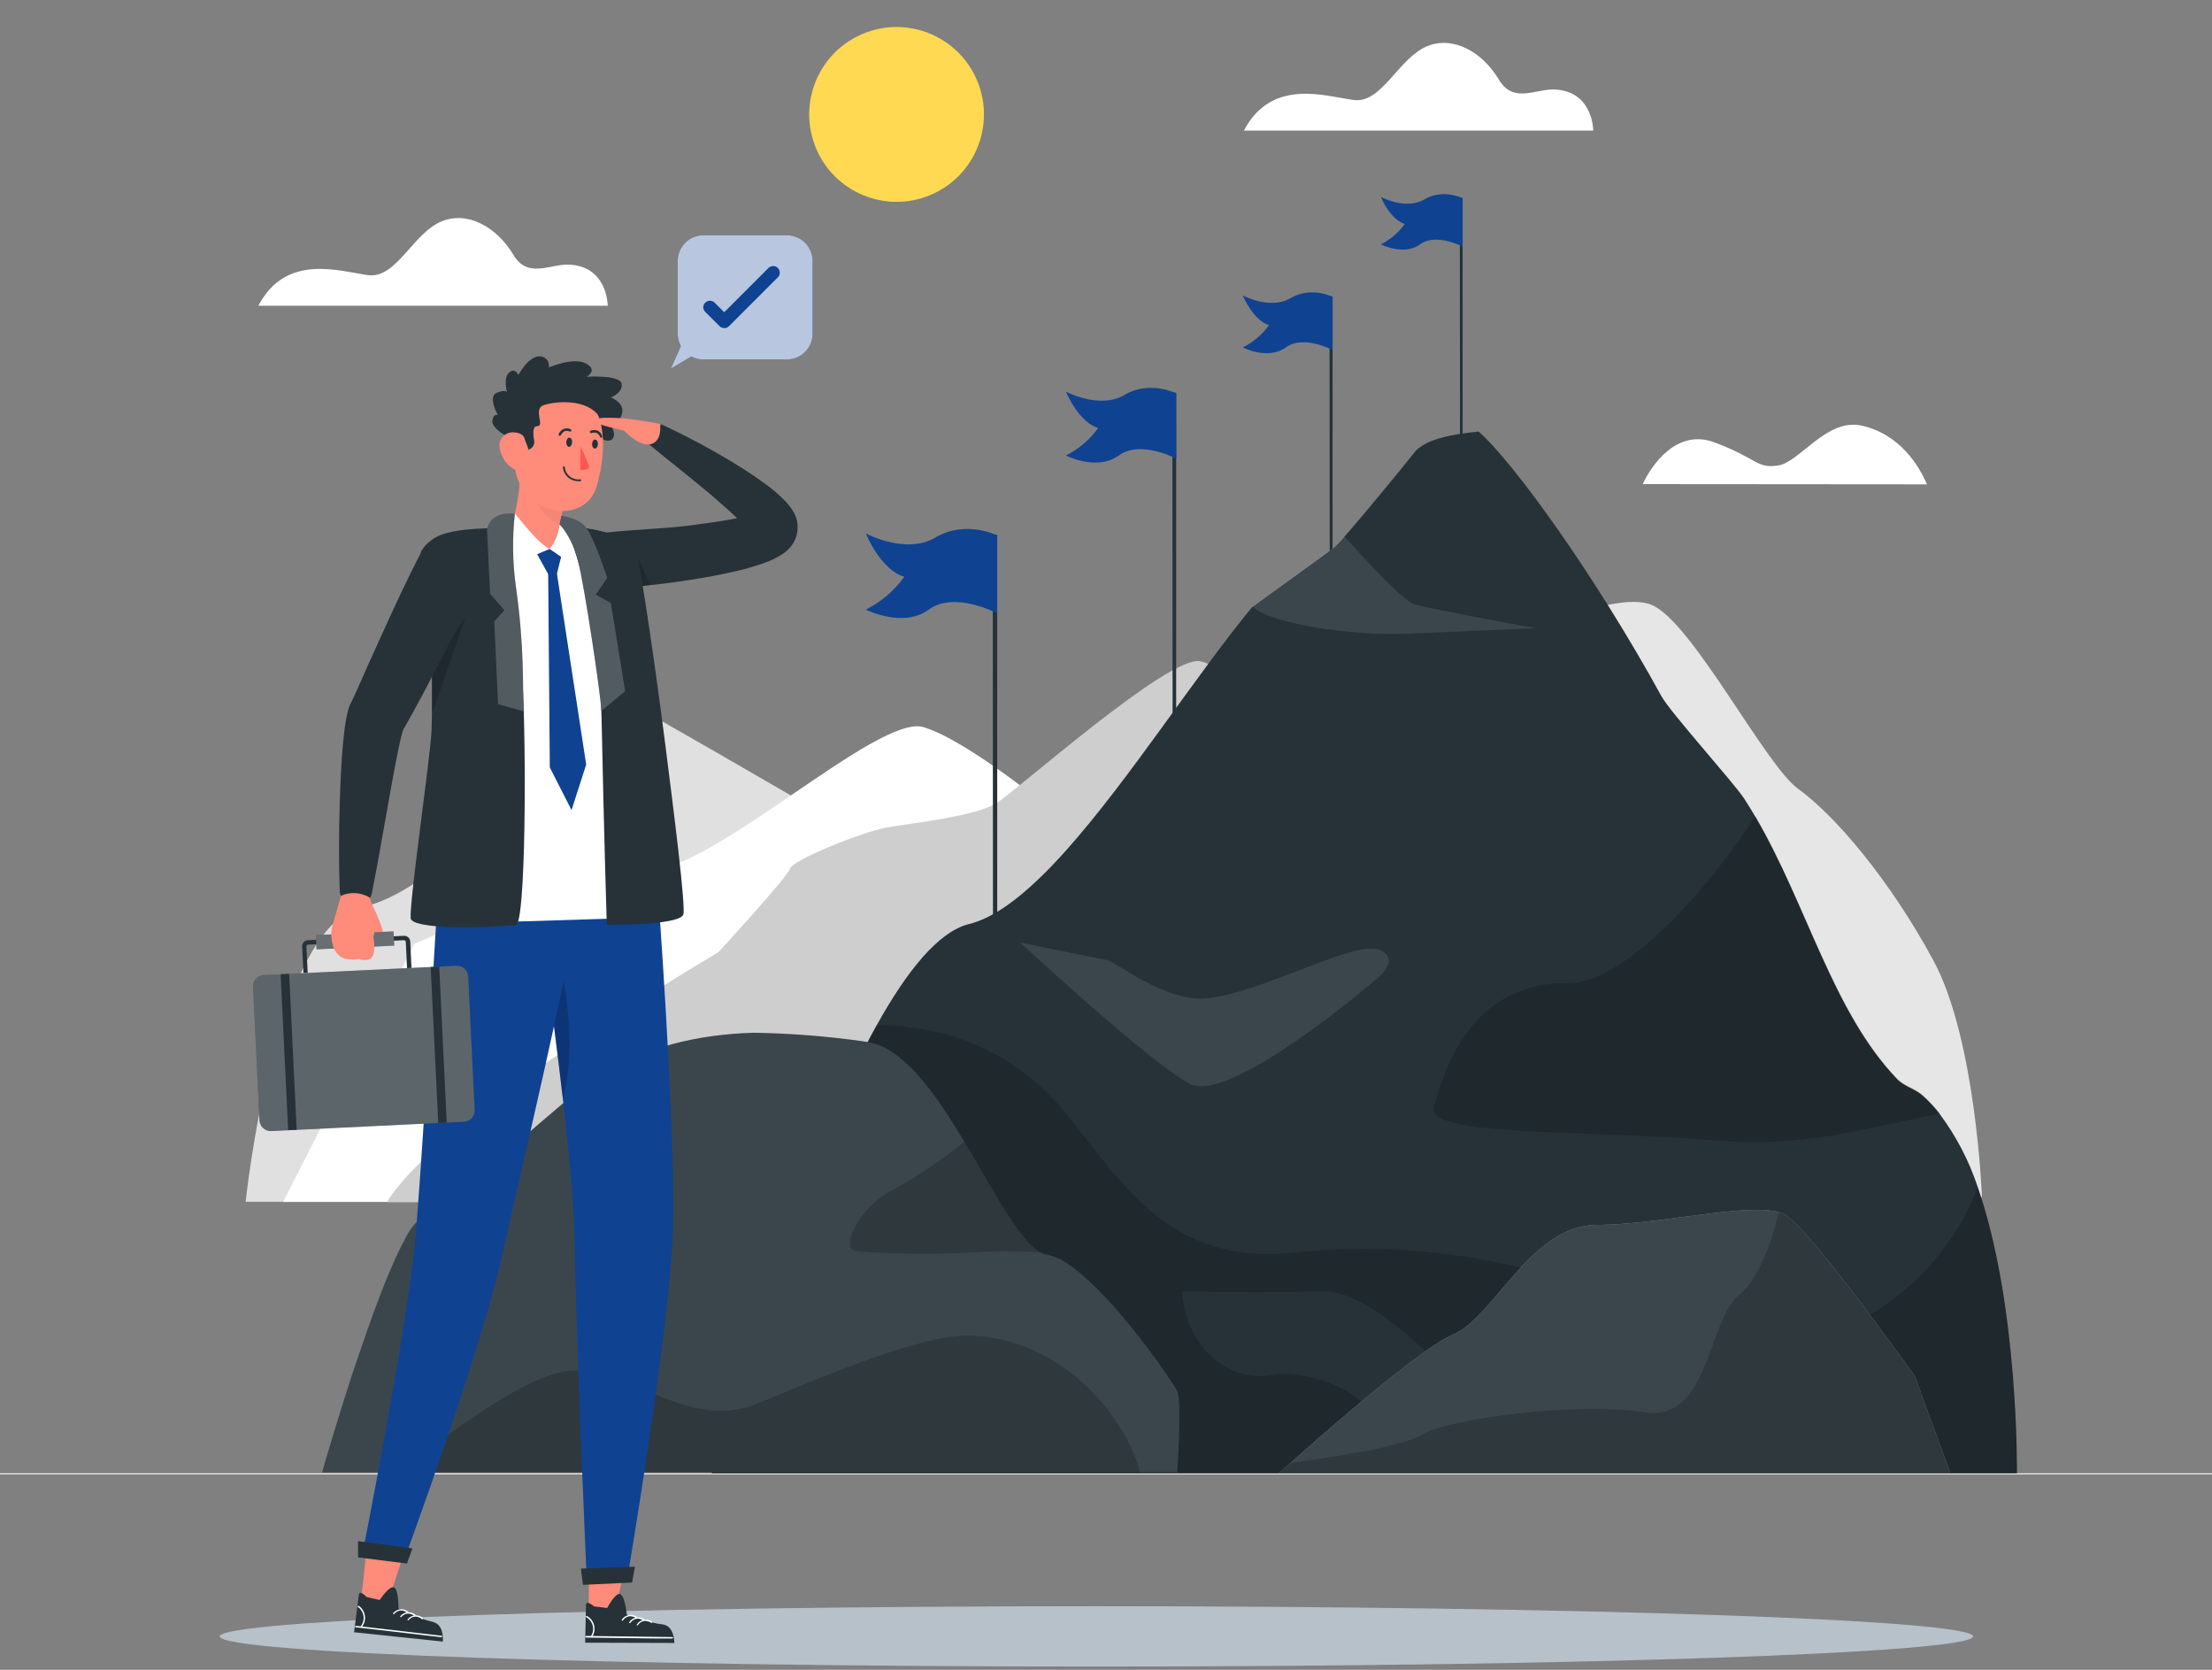 <svg  viewBox="0 0 636 480" fill="none" xmlns="http://www.w3.org/2000/svg">
<rect x="0" y="0" width="636" height="480" fill="#808080" stroke="none"/>
<path d="M429.516 186.234C429.516 186.234 463.326 168.998 474.927 173.895C486.527 178.793 507.528 219.916 516.966 226.722C527.88 234.608 543.538 253.243 555.864 276.024C568.19 298.806 569.856 344.153 569.856 344.153H485.484L429.516 186.234Z" fill="#E6E6E6"/>
<path d="M247.061 240.077C247.061 240.077 207.73 217.181 190.787 207.578C173.844 197.974 130.138 255.71 104.508 260.582C78.877 265.454 70.634 345.463 70.634 345.463H230.906L247.061 240.077Z" fill="#E0E0E0"/>
<path d="M303.372 233.717C303.372 233.717 278.568 212.946 265.517 209.015C252.467 205.085 204.792 250.622 185.712 250.432C166.632 250.241 119.135 271.318 119.135 271.318L81.408 345.514H247.836L303.372 233.717Z" fill="white"/>
<path d="M636 423.513H0V423.831H636V423.513Z" fill="#F0F0F0"/>
<path d="M554.045 139.221C551.908 134.234 546.515 124.911 535.372 122.367C525.196 120.039 517.475 132.924 511.204 133.815C504.933 134.705 505.582 131.919 492.938 127.162C482.126 123.104 474.876 133.662 472.306 139.157L554.045 139.221Z" fill="white"/>
<path d="M174.735 87.883C174.735 87.883 174.735 76.537 163.592 76.066C158.262 75.837 151.75 80.2 147.641 73.293C142.871 65.292 134.514 60.573 126.997 63.613C118.69 67.035 113.984 80.149 105.869 79.093C97.753 78.037 82.286 72.619 74.285 87.883H174.735Z" fill="white"/>
<path d="M458.098 37.537C458.098 37.537 458.098 26.191 446.955 25.72C441.626 25.491 435.113 29.854 431.004 22.947C426.234 14.934 417.877 10.227 410.36 13.267C402.054 16.689 397.347 29.803 389.232 28.747C381.117 27.692 365.649 22.273 357.648 37.537H458.098Z" fill="white"/>
<path d="M267.518 56.053C280.309 50.678 286.322 35.952 280.947 23.161C275.573 10.37 260.847 4.357 248.056 9.731C235.264 15.105 229.252 29.832 234.626 42.623C240 55.414 254.726 61.427 267.518 56.053Z" fill="#FFD952"/>
<path d="M378.891 217.538C378.891 217.538 354.137 191.576 344.966 190.062C335.795 188.549 292.585 227.078 286.454 230.894C280.323 234.71 261.905 236.618 254.871 237.89C247.836 239.162 227.802 247.277 227.166 249.656C226.53 252.034 206.522 273.747 206.522 273.747C206.522 273.747 126.004 320.964 111.262 345.564H419.76L378.891 217.538Z" fill="#CECECE"/>
<path d="M567.312 470.399C567.312 475.181 454.46 479.061 315.24 479.061C176.019 479.061 63.18 475.181 63.18 470.399C63.18 465.616 176.032 461.724 315.24 461.724C454.447 461.724 567.312 465.603 567.312 470.399Z" fill="#B7C1C9"/>
<path d="M383.152 166.263V85.199L382.261 85.174L382.325 166.238L383.152 166.263Z" fill="#263238"/>
<path d="M383.152 85.326C383.152 85.326 376.97 82.197 371.081 85.695C365.191 89.193 357.33 84.919 357.33 84.919C358.755 88.353 361.693 92.551 364.886 93.429C362.936 96.167 360.341 98.382 357.33 99.878C357.33 99.878 364.593 103.617 369.707 99.878C374.82 96.138 383.152 100.628 383.152 100.628V85.326Z" fill="#104292"/>
<path d="M338.174 212.424V112.903L337.08 112.878L337.156 212.386L338.174 212.424Z" fill="#263238"/>
<path d="M338.174 113.056C338.174 113.056 330.542 109.24 323.355 113.514C316.168 117.788 306.476 112.56 306.476 112.56C308.231 116.77 311.831 121.947 315.761 123.015C313.355 126.371 310.168 129.091 306.476 130.94C306.476 130.94 315.38 135.519 321.663 130.94C327.947 126.361 338.199 131.843 338.199 131.843L338.174 113.056Z" fill="#104292"/>
<path d="M286.722 272.361V153.747L285.424 153.709L285.513 272.323L286.722 272.361Z" fill="#263238"/>
<path d="M286.722 153.925C286.722 153.925 277.678 149.359 269.053 154.472C260.429 159.585 248.943 153.327 248.943 153.327C251.029 158.352 255.303 164.521 260.01 165.793C257.148 169.796 253.348 173.037 248.943 175.231C248.943 175.231 259.577 180.688 267.044 175.231C274.51 169.774 286.722 176.325 286.722 176.325V153.925Z" fill="#104292"/>
<path d="M420.536 130.66V56.871L419.722 56.846L419.786 130.635L420.536 130.66Z" fill="#263238"/>
<path d="M420.536 56.986C420.536 56.986 414.901 54.137 409.546 57.317C404.191 60.497 397.029 56.604 397.029 56.604C398.301 59.733 400.998 63.575 403.911 64.364C402.132 66.855 399.769 68.873 397.029 70.24C397.029 70.24 403.644 73.636 408.299 70.24C412.955 66.844 420.536 70.914 420.536 70.914V56.986Z" fill="#104292"/>
<path d="M579.905 423.513H204.665C204.665 423.513 204.97 422.33 205.403 420.778C205.479 420.511 205.555 420.231 205.632 419.926C205.708 419.62 205.759 419.48 205.81 419.264C205.86 419.048 206.039 418.412 206.178 417.992C206.182 417.967 206.182 417.941 206.178 417.916C206.967 415.028 208.061 411.187 209.422 406.544C209.587 405.972 209.766 405.387 209.944 404.789C210.122 404.191 210.312 403.517 210.478 402.919C210.885 401.647 211.305 400.197 211.75 398.734C212.042 397.856 212.31 396.928 212.589 395.987C212.869 395.045 213.251 393.85 213.594 392.743C213.823 392.018 214.039 391.255 214.268 390.53C214.497 389.805 214.663 389.258 214.841 388.647C215.172 387.642 215.49 386.625 215.82 385.556C216.024 384.92 216.24 384.284 216.444 383.61C216.647 382.936 216.94 382.033 217.207 381.206C218.479 377.288 219.751 373.192 221.201 369.02C221.242 368.926 221.276 368.828 221.303 368.728C221.862 367.112 222.409 365.459 222.982 363.805C223.006 363.714 223.035 363.625 223.071 363.538L224.203 360.256C224.622 359.086 225.017 357.916 225.475 356.72C225.933 355.524 226.238 354.583 226.632 353.515L228.057 349.533C228.854 347.371 229.66 345.2 230.474 343.021L232.852 336.839L233.908 334.167C234.964 331.509 236.032 328.838 237.126 326.205C237.495 325.34 237.851 324.462 238.22 323.661C239.683 320.175 241.184 316.754 242.698 313.485C243.766 311.127 244.847 308.825 245.941 306.578C247.938 302.444 249.973 298.488 252.034 294.786C260.722 279.115 269.842 267.794 278.593 265.632C285.068 264.042 292.038 259.081 299.238 252.085C301.693 249.719 304.173 247.099 306.666 244.288C324.729 224.05 343.758 194.235 360.001 174.531L383.165 157.766C384.375 156.726 385.486 155.577 386.484 154.332C392.221 147.858 403.466 134.12 407.116 129.515C410.36 126.272 417.152 124.86 425.128 124.058C435.304 132.962 458.899 165.856 477.712 200.15C480.256 204.767 498.535 225.043 501.448 229.507C502.58 231.237 503.661 233.005 504.717 234.799C519.498 260.061 526.99 290.97 545.421 310.165C547.532 312.378 550.509 312.925 552.786 314.935C554.608 316.551 556.269 318.34 557.747 320.277C562.44 326.581 566.098 333.593 568.584 341.049C580.503 375.177 579.905 423.513 579.905 423.513Z" fill="#263238"/>
<path opacity="0.1" d="M293.349 270.962C293.349 270.962 330.72 305.662 342.168 311.589C353.616 317.517 394.536 282.448 394.536 282.448C394.536 282.448 403.682 276.024 396.66 273.061C389.639 270.097 364.021 284.877 347.447 286.951C335.604 288.439 320.938 276.52 318.394 276.024C315.85 275.528 293.349 270.962 293.349 270.962Z" fill="white"/>
<path opacity="0.1" d="M441.575 180.586L404.687 182.151C389.423 182.812 365.904 179.607 360.014 174.341L383.177 157.576C384.387 156.536 385.499 155.386 386.497 154.141C392.654 161.01 403.466 172.712 406.595 173.666C411.047 175.027 441.575 180.586 441.575 180.586Z" fill="white"/>
<path opacity="0.2" d="M557.772 320.086C538.018 323.902 518.811 329.932 495.062 327.947C455.287 324.615 409.711 326.879 412.281 318.153C414.85 309.427 421.91 282.308 450.784 282.601C467.142 282.753 491.056 255.761 504.73 234.608C519.51 259.87 527.002 290.78 545.434 309.974C547.545 312.187 550.522 312.734 552.798 314.744C554.625 316.36 556.291 318.149 557.772 320.086V320.086Z" fill="black"/>
<path opacity="0.2" d="M579.905 423.513H204.665L205.403 420.752C205.492 420.485 205.555 420.205 205.632 419.913C205.704 419.696 205.764 419.475 205.81 419.251C205.937 418.832 206.051 418.399 206.178 417.979C206.183 417.958 206.183 417.937 206.178 417.916C206.98 415.041 208.086 411.174 209.422 406.557C209.6 405.972 209.766 405.387 209.944 404.776C210.122 404.166 210.312 403.504 210.491 402.919C210.898 401.647 211.305 400.184 211.763 398.747C212.055 397.844 212.322 396.941 212.602 395.987C212.882 395.033 213.264 393.85 213.607 392.743C213.836 392.005 214.052 391.267 214.281 390.53C214.51 389.792 214.675 389.258 214.866 388.647C215.184 387.642 215.515 386.625 215.833 385.556C216.036 384.907 216.253 384.284 216.456 383.623C216.66 382.961 216.952 382.02 217.232 381.219C218.504 377.301 219.776 373.218 221.214 369.02C221.255 368.925 221.289 368.828 221.315 368.728L222.994 363.805C223.015 363.711 223.049 363.621 223.096 363.538C223.452 362.457 223.834 361.363 224.215 360.269L225.487 356.72C225.852 355.66 226.234 354.591 226.632 353.514L228.057 349.533C228.854 347.371 229.664 345.2 230.486 343.02C231.262 340.96 232.064 338.887 232.865 336.839C233.208 335.935 233.565 335.045 233.908 334.167C234.968 331.496 236.041 328.842 237.126 326.205C237.495 325.34 237.864 324.462 238.22 323.597C239.683 320.125 241.184 316.703 242.698 313.421C243.766 311.064 244.847 308.761 245.941 306.514C247.938 302.38 249.986 298.437 252.034 294.723C265.555 294.723 283.58 298.081 299.378 312.531C317.847 329.41 329.499 364.543 371.882 360.116C414.265 355.69 448.418 365.064 492.951 382.669C527.295 396.228 560.367 365.649 568.546 341.151C580.515 375.189 579.905 423.513 579.905 423.513Z" fill="black"/>
<path d="M310.024 395.058C310.024 395.058 331.369 371.094 334.917 371.094C338.466 371.094 365.929 371.92 378.852 371.094C391.776 370.267 405.971 385.086 417.343 395.058C428.715 405.031 459.319 414.138 459.319 414.138L464.28 423.246H310.024V395.058Z" fill="#263238"/>
<path opacity="0.2" d="M464.28 423.246H310.037V395.058C310.037 395.058 331.369 371.094 334.918 371.094C335.655 371.094 337.462 371.094 339.84 371.17C340.693 386.523 352.942 397.996 366.349 395.16L366.667 395.096C371.92 393.99 389.766 397.17 395.452 407.918C401.138 418.666 428.282 417.471 428.282 417.471C428.282 417.471 453.086 418.743 463.542 421.923L464.28 423.246Z" fill="black"/>
<path d="M338.466 423.246H92.602C92.602 423.246 92.97 421.974 93.657 419.633C93.81 419.124 93.963 418.577 94.141 417.967C94.853 415.575 95.782 412.472 96.876 408.923C97.427 407.142 98.012 405.26 98.631 403.275C98.949 402.296 99.28 401.278 99.598 400.248L101.111 395.541L101.645 393.951C104.189 386.421 106.899 378.446 109.646 371.399C110.422 369.376 111.224 367.418 112.012 365.573C112.597 364.187 113.183 362.864 113.742 361.617C114.302 360.371 114.9 359.188 115.447 358.068C115.816 357.343 116.184 356.656 116.541 355.995C117.623 353.737 119.15 351.721 121.031 350.067C141.828 336.075 158.58 318.725 170.524 310.496C184.656 300.752 201.218 297.318 216.736 296.872C227.211 297.042 237.665 297.858 248.04 299.315L250.05 299.645C250.583 299.747 251.109 299.878 251.627 300.04C252.668 300.36 253.674 300.786 254.629 301.312C254.921 301.477 255.239 301.63 255.532 301.808C257.117 302.767 258.608 303.875 259.984 305.115C260.798 305.865 261.638 306.654 262.528 307.494C262.556 307.548 262.595 307.595 262.643 307.634C263.228 308.244 263.8 308.906 264.36 309.529C266.759 312.3 268.977 315.223 271 318.28C272.081 319.87 273.124 321.511 274.18 323.165C274.676 323.941 275.134 324.717 275.63 325.492L277.283 328.24C277.817 329.13 278.339 329.995 278.848 330.873C279.128 331.331 279.395 331.814 279.687 332.285C280.959 334.447 282.197 336.567 283.402 338.645C283.449 338.76 283.514 338.867 283.592 338.963C283.999 339.713 284.432 340.438 284.864 341.163L285.093 341.545C285.844 342.817 286.582 344.089 287.319 345.285C287.815 346.099 288.273 346.875 288.769 347.625C289.952 349.508 291.135 351.289 292.267 352.879C292.713 353.489 293.158 354.151 293.616 354.672C293.658 354.746 293.709 354.814 293.768 354.876C294.137 355.384 294.532 355.83 294.913 356.288L295.04 356.427C295.407 356.872 295.798 357.297 296.211 357.699C296.422 357.925 296.648 358.137 296.885 358.335C297.442 358.842 298.037 359.306 298.666 359.722C298.849 359.855 299.045 359.97 299.251 360.065C299.467 360.18 299.683 360.269 299.899 360.358C300.051 360.426 300.209 360.482 300.37 360.523C300.593 360.612 300.83 360.663 301.07 360.676C303.42 361.19 305.629 362.21 307.544 363.665L308.981 364.708C309.465 365.064 309.935 365.459 310.444 365.866C310.953 366.273 311.411 366.705 311.907 367.138C312.403 367.57 312.925 368.028 313.408 368.499C314.171 369.211 314.934 369.962 315.672 370.712C315.927 370.954 316.181 371.208 316.435 371.488C317.707 372.76 318.979 374.146 320.251 375.533C320.506 375.825 320.76 376.093 320.989 376.398C329.893 386.574 337.741 398.187 338.543 400.044C339.891 403.326 338.466 423.246 338.466 423.246Z" fill="#263238"/>
<path opacity="0.1" d="M338.466 423.246H92.602C92.602 423.246 92.97 421.974 93.657 419.633C93.81 419.124 93.963 418.577 94.141 417.967C94.853 415.575 95.782 412.472 96.876 408.923C97.427 407.142 98.012 405.26 98.631 403.275C98.949 402.296 99.28 401.278 99.598 400.248L101.111 395.541L101.645 393.951C104.189 386.421 106.899 378.446 109.646 371.399C110.422 369.376 111.224 367.418 112.012 365.573C112.597 364.187 113.183 362.864 113.742 361.617C114.302 360.371 114.9 359.188 115.447 358.068C115.816 357.343 116.184 356.656 116.541 355.995C117.623 353.737 119.15 351.721 121.031 350.067C141.828 336.075 158.58 318.725 170.524 310.496C184.656 300.752 201.218 297.318 216.736 296.872C227.211 297.042 237.665 297.858 248.04 299.315L250.05 299.645C250.583 299.747 251.109 299.878 251.627 300.04C252.668 300.36 253.674 300.786 254.629 301.312C254.921 301.477 255.239 301.63 255.532 301.808C257.117 302.767 258.608 303.875 259.984 305.115C260.798 305.865 261.638 306.654 262.528 307.494C262.556 307.548 262.595 307.595 262.643 307.634C263.228 308.244 263.8 308.906 264.36 309.529C266.759 312.3 268.977 315.223 271 318.28C272.081 319.87 273.124 321.511 274.18 323.165C274.676 323.941 275.134 324.717 275.63 325.492L277.283 328.24C277.817 329.13 278.339 329.995 278.848 330.873C279.128 331.331 279.395 331.814 279.687 332.285C280.959 334.447 282.197 336.567 283.402 338.645C283.449 338.76 283.514 338.867 283.592 338.963C283.999 339.713 284.432 340.438 284.864 341.163L285.093 341.545C285.844 342.817 286.582 344.089 287.319 345.285C287.815 346.099 288.273 346.875 288.769 347.625C289.952 349.508 291.135 351.289 292.267 352.879C292.713 353.489 293.158 354.151 293.616 354.672C293.658 354.746 293.709 354.814 293.768 354.876C294.137 355.384 294.532 355.83 294.913 356.288L295.04 356.427C295.407 356.872 295.798 357.297 296.211 357.699C296.422 357.925 296.648 358.137 296.885 358.335C297.442 358.842 298.037 359.306 298.666 359.722C298.849 359.855 299.045 359.97 299.251 360.065C299.467 360.18 299.683 360.269 299.899 360.358C300.051 360.426 300.209 360.482 300.37 360.523C300.593 360.612 300.83 360.663 301.07 360.676C303.42 361.19 305.629 362.21 307.544 363.665L308.981 364.708C309.465 365.064 309.935 365.459 310.444 365.866C310.953 366.273 311.411 366.705 311.907 367.138C312.403 367.57 312.925 368.028 313.408 368.499C314.171 369.211 314.934 369.962 315.672 370.712C315.927 370.954 316.181 371.208 316.435 371.488C317.707 372.76 318.979 374.146 320.251 375.533C320.506 375.825 320.76 376.093 320.989 376.398C329.893 386.574 337.741 398.187 338.543 400.044C339.891 403.326 338.466 423.246 338.466 423.246Z" fill="white"/>
<path opacity="0.2" d="M299.238 360.04C293.064 359.616 286.869 359.595 280.692 359.976C269.252 360.674 257.776 360.58 246.348 359.696C241.146 359.468 246.87 347.167 256.206 342.283C263.641 338.23 270.699 333.522 277.296 328.214C285.666 342.245 293.056 356.822 299.238 360.04Z" fill="black"/>
<path opacity="0.2" d="M327.82 423.246H115.001C125.864 414.342 151.432 394.422 164.533 393.99C181.451 393.443 198.228 411.645 218.021 403.377C237.813 395.109 265.555 383.445 278.975 383.915C304.211 384.78 322.897 405.349 327.82 423.246Z" fill="black"/>
<path opacity="0.5" d="M550.522 395.529C550.522 395.529 520.808 353.82 513.379 349.253C505.951 344.687 477.967 352.103 459.103 352.103C440.239 352.103 429.402 378.726 417.979 383.521C406.557 388.316 367.697 423.513 367.697 423.513H560.799L550.522 395.529Z" fill="white"/>
<path d="M550.522 395.529C550.522 395.529 520.808 353.82 513.379 349.253C505.951 344.687 477.967 352.103 459.103 352.103C440.239 352.103 429.402 378.726 417.979 383.521C406.557 388.316 367.697 423.513 367.697 423.513H560.799L550.522 395.529Z" fill="#263238"/>
<path opacity="0.1" d="M550.522 395.529C550.522 395.529 520.808 353.82 513.379 349.253C505.951 344.687 477.967 352.103 459.103 352.103C440.239 352.103 429.402 378.726 417.979 383.521C406.557 388.316 367.697 423.513 367.697 423.513H560.799L550.522 395.529Z" fill="white"/>
<path opacity="0.2" d="M560.799 423.513H367.697C367.697 423.513 368.969 422.381 371.055 420.498C380.862 419.226 402.931 416.008 408.897 412.383C416.631 407.664 453.875 402.957 472.726 405.946C491.577 408.936 490.712 379.82 500.15 372.099C505.9 367.392 509.538 356.338 511.471 348.465C512.141 348.636 512.784 348.901 513.379 349.253C520.82 353.82 550.522 395.529 550.522 395.529L560.799 423.513Z" fill="black"/>
<path d="M233.628 75.023V95.935C233.628 96.906 233.437 97.868 233.065 98.766C232.692 99.663 232.147 100.478 231.459 101.165C230.772 101.851 229.955 102.395 229.057 102.766C228.159 103.137 227.197 103.327 226.225 103.325H202.248C201.037 103.324 199.845 103.027 198.776 102.46L192.899 105.945L195.774 99.496C195.171 98.406 194.856 97.18 194.858 95.935V75.023C194.858 73.063 195.636 71.183 197.022 69.797C198.408 68.411 200.288 67.633 202.248 67.633H226.263C228.219 67.639 230.092 68.421 231.473 69.806C232.853 71.191 233.628 73.067 233.628 75.023Z" fill="#104292"/>
<path opacity="0.7" d="M233.628 75.023V95.935C233.628 96.906 233.437 97.868 233.065 98.766C232.692 99.663 232.147 100.478 231.459 101.165C230.772 101.851 229.955 102.395 229.057 102.766C228.159 103.137 227.197 103.327 226.225 103.325H202.248C201.037 103.324 199.845 103.027 198.776 102.46L192.899 105.945L195.774 99.496C195.171 98.406 194.856 97.18 194.858 95.935V75.023C194.858 73.063 195.636 71.183 197.022 69.797C198.408 68.411 200.288 67.633 202.248 67.633H226.263C228.219 67.639 230.092 68.421 231.473 69.806C232.853 71.191 233.628 73.067 233.628 75.023Z" fill="white"/>
<path d="M223.72 79.653L209.728 93.645L209.575 93.785C209.403 93.977 209.183 94.122 208.939 94.205C208.827 94.262 208.707 94.3 208.583 94.319C208.464 94.332 208.345 94.332 208.227 94.319C207.981 94.319 207.738 94.267 207.514 94.166C207.393 94.127 207.277 94.072 207.171 94.001C207.065 93.927 206.966 93.842 206.878 93.747L202.77 89.651C202.423 89.316 202.218 88.861 202.197 88.379C202.196 88.124 202.244 87.872 202.341 87.637C202.438 87.402 202.58 87.188 202.76 87.008C202.94 86.828 203.154 86.686 203.389 86.589C203.624 86.493 203.876 86.444 204.131 86.445C204.382 86.444 204.63 86.492 204.862 86.588C205.093 86.684 205.303 86.826 205.479 87.005L208.227 89.753L220.947 77.033C221.309 76.674 221.798 76.472 222.308 76.472C222.817 76.472 223.307 76.674 223.669 77.033C224.005 77.383 224.196 77.847 224.206 78.333C224.215 78.818 224.042 79.29 223.72 79.653V79.653Z" fill="#104292"/>
<path d="M169.329 444.908L169.278 463.364L176.732 463.975L180.433 446.701L169.329 444.908Z" fill="#FF8B7B"/>
<path d="M174.569 462.232C174.569 462.232 176.935 457.742 178.309 458.226C179.683 458.709 180.242 464.166 180.242 464.166C180.242 464.166 187.76 466.71 189.859 466.85C191.957 466.99 193.675 468.122 193.904 472.281L168.247 472.205C168.247 472.205 168.438 462.945 168.489 461.367C168.54 459.79 170.804 461.762 170.804 461.762L174.569 462.232Z" fill="#263238"/>
<path d="M168.553 464.878C169.013 465.13 169.416 465.474 169.738 465.889C170.059 466.303 170.291 466.78 170.42 467.288C170.549 467.797 170.572 468.326 170.487 468.844C170.402 469.362 170.211 469.856 169.926 470.297C169.899 470.341 169.891 470.394 169.903 470.444C169.915 470.494 169.946 470.537 169.99 470.564C170.034 470.591 170.087 470.599 170.137 470.588C170.187 470.576 170.23 470.544 170.257 470.5C170.569 470.017 170.78 469.476 170.875 468.909C170.971 468.341 170.949 467.761 170.812 467.202C170.675 466.644 170.426 466.119 170.079 465.66C169.732 465.201 169.295 464.819 168.794 464.535C168.591 464.395 168.336 464.751 168.553 464.878Z" fill="white"/>
<path d="M168.489 470.729L188.625 470.996H193.306C193.56 470.996 193.624 470.589 193.306 470.589L173.183 470.322L168.502 470.259C168.235 470.259 168.184 470.666 168.502 470.666L168.489 470.729Z" fill="white"/>
<path d="M179.136 465.781C179.325 465.477 179.577 465.216 179.874 465.016C180.171 464.816 180.507 464.681 180.86 464.62C181.213 464.558 181.575 464.572 181.923 464.661C182.27 464.749 182.595 464.91 182.875 465.132C183.066 465.285 183.321 464.929 183.13 464.776C182.796 464.537 182.417 464.368 182.016 464.279C181.615 464.19 181.201 464.182 180.797 464.257C180.393 464.332 180.009 464.487 179.666 464.714C179.324 464.941 179.031 465.235 178.805 465.578C178.627 465.794 178.958 465.997 179.136 465.781V465.781Z" fill="white"/>
<path d="M181.26 466.494C181.449 466.189 181.701 465.929 181.998 465.728C182.295 465.528 182.632 465.393 182.985 465.332C183.338 465.271 183.7 465.285 184.047 465.373C184.394 465.462 184.719 465.622 185 465.845C185.19 465.997 185.445 465.641 185.254 465.489C184.92 465.25 184.541 465.081 184.141 464.991C183.74 464.902 183.325 464.895 182.921 464.97C182.517 465.044 182.133 465.2 181.791 465.427C181.448 465.654 181.155 465.947 180.929 466.29C180.751 466.506 181.069 466.71 181.26 466.494V466.494Z" fill="white"/>
<path d="M183.448 467.13C183.637 466.823 183.889 466.561 184.187 466.36C184.486 466.158 184.823 466.022 185.178 465.961C185.533 465.9 185.896 465.914 186.245 466.004C186.593 466.093 186.919 466.256 187.2 466.481C187.391 466.633 187.633 466.277 187.442 466.125C187.109 465.886 186.731 465.717 186.331 465.628C185.931 465.539 185.518 465.532 185.115 465.606C184.712 465.681 184.329 465.837 183.988 466.064C183.646 466.29 183.355 466.584 183.13 466.926C182.939 467.142 183.27 467.346 183.448 467.13V467.13Z" fill="white"/>
<path d="M156.062 259.972C156.43 263.253 156.469 273.378 157.181 278.784C158.516 289.088 160.285 302.444 161.824 315.825C163.617 331.318 165.105 346.862 165.258 357.687C165.64 385.48 168.629 452.527 168.629 452.527L180.662 451.955C180.662 451.955 192.046 384.539 193.382 356.326C194.476 332.895 190.393 272.882 189.324 258.382L156.062 259.972Z" fill="#104292"/>
<path opacity="0.2" d="M157.181 278.784C158.517 289.088 160.285 302.444 161.824 315.825C166.912 298.017 160.119 271.776 160.119 271.776L157.181 278.784Z" fill="black"/>
<path d="M167.611 455.58L181.743 454.906L182.557 450.352L167.026 450.911L167.611 455.58Z" fill="#263238"/>
<path d="M105.716 442.147L103.782 460.515L111.147 461.889L116.579 445.073L105.716 442.147Z" fill="#FF8B7B"/>
<path d="M109.163 459.93C109.163 459.93 111.936 455.694 113.297 456.317C114.658 456.941 114.569 462.436 114.569 462.436C114.569 462.436 121.781 465.718 123.855 466.074C125.928 466.43 127.492 467.778 127.34 471.887L101.811 469.203C101.811 469.203 102.956 460.006 103.172 458.442C103.388 456.877 105.423 459.078 105.423 459.078L109.163 459.93Z" fill="#263238"/>
<path d="M102.905 461.94C103.337 462.237 103.704 462.621 103.982 463.066C104.259 463.512 104.442 464.01 104.518 464.529C104.595 465.048 104.563 465.578 104.426 466.084C104.288 466.591 104.047 467.064 103.719 467.473C103.688 467.513 103.675 467.564 103.683 467.615C103.69 467.665 103.717 467.71 103.757 467.74C103.797 467.771 103.848 467.784 103.898 467.776C103.949 467.769 103.994 467.742 104.024 467.702C104.386 467.255 104.651 466.738 104.805 466.184C104.96 465.63 104.998 465.05 104.92 464.48C104.841 463.911 104.647 463.363 104.348 462.871C104.05 462.38 103.654 461.955 103.185 461.622C102.994 461.469 102.701 461.787 102.905 461.94V461.94Z" fill="white"/>
<path d="M102.256 467.766L122.252 470.081L126.895 470.615C127.162 470.615 127.251 470.246 126.996 470.221L107.001 467.893L102.345 467.359C102.091 467.359 101.989 467.727 102.256 467.766V467.766Z" fill="white"/>
<path d="M113.335 463.95C113.554 463.661 113.832 463.423 114.151 463.251C114.47 463.079 114.821 462.977 115.183 462.951C115.544 462.926 115.906 462.978 116.246 463.104C116.585 463.23 116.894 463.428 117.151 463.682C117.329 463.848 117.609 463.53 117.444 463.352C117.136 463.079 116.776 462.872 116.386 462.742C115.996 462.612 115.583 462.562 115.174 462.595C114.764 462.628 114.365 462.744 114.001 462.935C113.637 463.127 113.315 463.389 113.055 463.708C112.864 463.899 113.17 464.14 113.361 463.95H113.335Z" fill="white"/>
<path d="M115.383 464.802C115.609 464.523 115.89 464.295 116.208 464.129C116.527 463.964 116.875 463.866 117.233 463.841C117.591 463.816 117.95 463.864 118.288 463.984C118.626 464.103 118.936 464.291 119.199 464.535C119.377 464.713 119.657 464.395 119.492 464.217C119.184 463.944 118.824 463.737 118.434 463.607C118.044 463.477 117.631 463.427 117.222 463.46C116.812 463.493 116.413 463.609 116.049 463.8C115.685 463.991 115.363 464.254 115.103 464.573C114.9 464.764 115.205 464.993 115.409 464.802H115.383Z" fill="white"/>
<path d="M117.495 465.705C117.714 465.417 117.992 465.179 118.311 465.006C118.629 464.834 118.981 464.732 119.342 464.707C119.703 464.682 120.066 464.734 120.405 464.86C120.745 464.986 121.053 465.183 121.311 465.438C121.489 465.603 121.768 465.285 121.603 465.107C121.296 464.835 120.937 464.628 120.548 464.498C120.159 464.368 119.748 464.318 119.339 464.351C118.93 464.385 118.533 464.5 118.17 464.691C117.807 464.882 117.486 465.145 117.227 465.463C117.024 465.654 117.329 465.896 117.52 465.705H117.495Z" fill="white"/>
<path d="M144.308 361.134C138.177 388.736 116.019 448.902 116.019 448.902L104.062 447.414C104.062 447.414 116.172 386.536 119.135 358.895C120.713 344.178 124.707 276.698 125.724 259.844L165.703 261.498C164.279 275.973 149.384 338.238 144.308 361.147V361.134Z" fill="#104292"/>
<path d="M102.968 447.693L116.998 449.449L118.588 445.099L102.943 443.012L102.968 447.693Z" fill="#263238"/>
<path d="M123.384 259.933C123.384 261.702 127.086 265.518 128.841 265.518L190.698 263.597C192.555 263.597 194.667 262.21 194.514 260.366C192.823 238.488 184.071 163.363 182.125 158.682C179.721 152.946 167.866 151.419 162.714 151.19C154.579 151.024 146.441 151.402 138.355 152.322C134.412 152.704 130.813 153.225 127.836 153.747C123.308 154.523 124.185 158.937 124.351 163.529C124.605 170.703 124.351 180.332 125.114 188.587C125.114 189.007 125.203 189.401 125.241 189.859C125.521 192.708 125.775 195.519 125.928 198.305C125.928 198.852 126.004 199.424 126.017 199.971C127.124 228.248 124.109 242.316 123.384 259.933Z" fill="white"/>
<path d="M148.353 265.874C140.111 266.777 118.232 267.324 118.067 263.877C117.787 258.127 123.727 217.957 124.084 209.957C124.084 208.685 124.173 207.082 124.198 205.098C124.198 201.434 124.198 196.664 124.198 191.538C124.045 175.587 123.6 156.215 123.6 156.215C123.6 156.215 123.88 151.813 143.138 151.826C143.138 151.826 149.053 174.951 150.223 195.507C151.393 216.062 151.139 265.518 148.353 265.874Z" fill="#263238"/>
<path d="M162.727 151.127C162.727 151.127 172.28 173.132 172.979 207.095C173.679 241.057 174.468 265.823 174.468 265.823C174.468 265.823 194.82 266.103 196.435 262.986C197.325 261.282 193.535 231.797 191.347 214.51C188.867 194.832 184.237 162.536 182.901 158.695C180.624 152.081 162.727 151.127 162.727 151.127Z" fill="#263238"/>
<path opacity="0.2" d="M133.865 177.393L124.198 205.098C124.198 201.434 124.198 196.664 124.198 191.538L133.865 177.393Z" fill="black"/>
<path d="M146.407 125.814C146.407 125.814 141.319 123.27 141.574 120.98C141.828 118.691 143.151 119.339 143.151 119.339C143.151 119.339 140.136 113.959 142.846 112.903C145.555 111.847 145.784 112.763 145.784 112.763C145.784 112.763 144.512 108.324 146.636 106.886C148.252 105.78 149.04 107.815 149.04 107.815C149.04 107.815 152.042 101.989 155.553 102.447C155.915 102.498 156.262 102.623 156.573 102.815C156.884 103.006 157.152 103.259 157.361 103.559C157.57 103.858 157.715 104.198 157.787 104.556C157.859 104.914 157.856 105.283 157.779 105.64C157.779 105.64 164.826 102.536 168.464 104.482C172.102 106.429 168.655 108.298 168.655 108.298C168.655 108.298 178.347 107.701 178.742 110.321C179.136 112.941 175.663 114.226 175.663 114.226C175.663 114.226 180.026 115.956 178.716 119.238C178.624 119.641 178.43 120.014 178.151 120.32C177.872 120.626 177.518 120.854 177.125 120.982C176.731 121.11 176.311 121.134 175.905 121.051C175.5 120.968 175.123 120.782 174.811 120.51C174.811 120.51 178.195 125.598 175.472 126.577C172.75 127.556 169.316 121.972 169.316 121.972L146.407 125.814Z" fill="#263238"/>
<path d="M161.366 108.68C159.092 108.215 156.746 108.222 154.475 108.702C152.204 109.181 150.055 110.122 148.163 111.466C145.695 113.259 143.685 115.752 144.219 118.958C145.594 125.609 147.339 132.179 149.447 138.636L172.992 122.697C172.992 122.697 176.375 118.105 170.448 112.521C168.527 110.69 164.762 109.341 161.366 108.68Z" fill="#263238"/>
<path d="M161.366 155.477C161.183 154.796 161.047 154.103 160.959 153.404C160.855 152.53 160.834 151.648 160.895 150.77L161.862 146.395C161.86 146.365 161.86 146.335 161.862 146.306V146.306L154.472 138.954L149.384 133.866C149.931 139.424 148.557 146.331 146.84 152.246C147.285 154.854 159.801 161.214 161.366 155.477Z" fill="#FF8B7B"/>
<path d="M158.02 157.792C154.904 156.151 151.457 151.75 148.035 147.616C147.014 147.934 146.107 148.544 145.429 149.371C144.751 150.199 144.33 151.207 144.219 152.271L147.666 162.142L158.02 157.792Z" fill="white"/>
<path d="M160.895 150.77C160.634 153.339 159.636 155.778 158.021 157.792L164.075 161.951L165.347 154.917C164.128 153.275 162.619 151.87 160.895 150.77V150.77Z" fill="white"/>
<g opacity="0.2">
<path opacity="0.2" d="M161.862 146.395L160.895 150.77C158.173 149.664 155.26 147.145 154.535 144.321C154.001 142.286 154.841 140.327 155.667 140.187L161.862 146.395Z" fill="black"/>
</g>
<path d="M172.305 136.867C172.102 137.821 171.847 138.763 171.593 139.691C169.227 147.883 159.28 149.028 152.831 143.329C152.247 142.811 151.703 142.25 151.203 141.65C147.043 136.562 147.87 132.594 148.099 123.511C148.13 121.403 148.699 119.337 149.752 117.51C150.805 115.683 152.308 114.156 154.117 113.073C155.927 111.989 157.983 111.387 160.091 111.321C162.199 111.256 164.288 111.73 166.161 112.699C173.882 116.694 174.467 127.34 172.305 136.867Z" fill="#FF8B7B"/>
<path d="M162.816 127.086C162.816 127.798 163.083 128.358 163.541 128.447C163.999 128.536 164.444 127.951 164.495 127.175C164.546 126.399 164.241 125.903 163.77 125.814C163.299 125.725 162.88 126.31 162.816 127.022" fill="#263238"/>
<path d="M166.632 138.318H166.874C166.91 138.315 166.945 138.304 166.976 138.287C167.008 138.269 167.035 138.245 167.057 138.217C167.079 138.188 167.094 138.155 167.102 138.119C167.11 138.084 167.11 138.048 167.103 138.012C167.09 137.943 167.052 137.88 166.995 137.838C166.938 137.795 166.868 137.776 166.797 137.783C166.275 137.856 165.743 137.822 165.234 137.683C164.726 137.544 164.25 137.303 163.838 136.974C163.425 136.646 163.083 136.237 162.833 135.773C162.583 135.308 162.43 134.798 162.384 134.273C162.379 134.238 162.367 134.204 162.349 134.174C162.331 134.144 162.307 134.118 162.278 134.098C162.25 134.077 162.217 134.063 162.183 134.056C162.148 134.049 162.113 134.049 162.078 134.056C162.043 134.061 162.009 134.073 161.978 134.091C161.948 134.109 161.921 134.132 161.9 134.161C161.878 134.189 161.863 134.222 161.854 134.256C161.846 134.291 161.844 134.327 161.849 134.362C161.975 135.514 162.545 136.572 163.438 137.31C164.331 138.049 165.477 138.41 166.632 138.318V138.318Z" fill="#263238"/>
<path d="M148.01 124.326C148.01 124.326 150.745 124.326 150.961 126.666C151.177 129.006 150.961 129.324 150.961 129.324H151.304C151.646 129.331 151.985 129.261 152.296 129.12C152.607 128.978 152.882 128.768 153.101 128.505C153.319 128.242 153.476 127.934 153.559 127.602C153.643 127.271 153.65 126.924 153.581 126.59C153.225 124.682 153.111 122.507 154.433 122.519C156.787 122.519 153.161 117.546 156.303 116.465C159.725 115.32 168.654 114.48 172.394 119.797C171.575 116.513 169.585 113.64 166.797 111.72C162.358 108.998 153.67 108.769 150.35 113.17C147.03 117.571 148.01 124.326 148.01 124.326Z" fill="#263238"/>
<path d="M143.736 129.172C143.958 130.28 144.395 131.333 145.024 132.271C145.652 133.21 146.459 134.015 147.399 134.641C149.943 136.295 152.106 134.26 152.169 131.385C152.169 128.841 150.897 124.847 148.061 124.338C147.421 124.225 146.763 124.278 146.15 124.49C145.536 124.702 144.987 125.068 144.553 125.552C144.12 126.036 143.818 126.622 143.675 127.256C143.532 127.889 143.553 128.549 143.736 129.172" fill="#FF8B7B"/>
<path d="M170.219 127.582C170.219 128.294 170.486 128.854 170.957 128.943C171.427 129.032 171.847 128.434 171.911 127.734C171.974 127.035 171.644 126.462 171.173 126.361C170.702 126.259 170.283 126.87 170.219 127.633" fill="#263238"/>
<path d="M172.801 125.839C172.738 125.831 172.678 125.805 172.629 125.765C172.579 125.724 172.542 125.671 172.521 125.61C172.447 125.367 172.324 125.141 172.16 124.946C171.996 124.752 171.795 124.593 171.567 124.478C171.092 124.297 170.567 124.297 170.092 124.478C170.002 124.512 169.903 124.509 169.815 124.472C169.728 124.434 169.658 124.363 169.621 124.275C169.603 124.23 169.593 124.183 169.594 124.135C169.594 124.087 169.604 124.04 169.623 123.996C169.642 123.952 169.67 123.912 169.704 123.879C169.739 123.846 169.78 123.821 169.825 123.804C170.48 123.551 171.205 123.551 171.86 123.804C172.165 123.961 172.435 124.179 172.653 124.444C172.872 124.708 173.035 125.014 173.132 125.343C173.165 125.431 173.162 125.528 173.124 125.614C173.086 125.7 173.016 125.767 172.928 125.801C172.889 125.822 172.846 125.835 172.801 125.839V125.839Z" fill="#263238"/>
<path d="M160.997 125.279C160.936 125.286 160.875 125.276 160.819 125.252C160.763 125.228 160.714 125.19 160.677 125.141C160.64 125.093 160.616 125.036 160.608 124.975C160.599 124.915 160.606 124.853 160.628 124.796C160.893 124.143 161.392 123.612 162.027 123.308C162.354 123.18 162.703 123.12 163.053 123.134C163.403 123.147 163.747 123.232 164.063 123.384C164.107 123.401 164.148 123.427 164.183 123.46C164.218 123.493 164.245 123.532 164.264 123.576C164.283 123.62 164.293 123.668 164.294 123.715C164.294 123.763 164.285 123.811 164.266 123.855C164.227 123.941 164.156 124.009 164.069 124.044C163.981 124.08 163.883 124.08 163.796 124.046C163.567 123.934 163.319 123.87 163.066 123.857C162.812 123.844 162.558 123.882 162.32 123.969C161.862 124.197 161.501 124.58 161.302 125.051C161.278 125.114 161.237 125.169 161.183 125.209C161.129 125.25 161.064 125.274 160.997 125.279Z" fill="#263238"/>
<path d="M166.886 128.345C167.855 130.262 168.705 132.238 169.43 134.26C169.583 135.087 166.886 135.201 166.886 135.201V128.345Z" fill="#FF5652"/>
<path d="M148.035 147.667C148.035 147.667 141.23 146.547 140.022 152.233L140.925 170.741L145.033 175.396L142.121 178.602L143.189 202.401L150.478 204.462C150.299 197.834 150.808 185.903 148.302 168.413C147.365 161.535 147.275 154.567 148.035 147.667V147.667Z" fill="#263238"/>
<path opacity="0.2" d="M148.035 147.667C148.035 147.667 141.23 146.547 140.022 152.233L140.925 170.741L145.033 175.396L142.121 178.602L143.189 202.401L150.478 204.462C150.299 197.834 150.808 185.903 148.302 168.413C147.365 161.535 147.275 154.567 148.035 147.667V147.667Z" fill="white"/>
<path d="M160.895 150.77C160.895 150.77 164.215 153.836 166.149 161.099C168.082 168.362 172.801 200.315 172.903 204.347L179.746 198.687L175.638 173.336L171.3 170.932L174.607 166.111C174.607 166.111 170.791 154.561 168.565 151.686C166.339 148.812 161.43 148.265 161.43 148.265L160.895 150.77Z" fill="#263238"/>
<path opacity="0.2" d="M160.895 150.77C160.895 150.77 164.215 153.836 166.149 161.099C168.082 168.362 172.801 200.315 172.903 204.347L179.746 198.687L175.638 173.336L171.3 170.932L174.607 166.111C174.607 166.111 170.791 154.561 168.565 151.686C166.339 148.812 161.43 148.265 161.43 148.265L160.895 150.77Z" fill="white"/>
<path d="M121.056 158.822C117.24 166.136 113.806 173.59 110.397 181.069C108.68 184.796 107.026 188.562 105.309 192.301L102.841 197.911L101.569 200.646L100.959 201.918L100.666 202.541C100.564 202.757 100.539 202.859 100.463 203.024L100.31 203.469L100.195 203.826C100.119 204.08 100.056 204.296 100.005 204.487L99.852 205.059C99.521 206.509 99.356 207.603 99.191 208.799C99.025 209.995 98.898 211.038 98.796 212.119C98.567 214.281 98.376 216.393 98.249 218.479C97.982 222.689 97.779 226.861 97.677 231.021C97.435 239.352 97.384 247.633 97.677 255.978C97.715 257.124 98.174 258.216 98.966 259.045C99.758 259.875 100.828 260.383 101.971 260.475C103.114 260.566 104.251 260.233 105.165 259.54C106.078 258.846 106.705 257.841 106.924 256.715V256.715C108.527 248.638 109.939 240.51 111.364 232.446C112.101 228.426 112.776 224.406 113.539 220.451C113.933 218.466 114.302 216.507 114.709 214.599C114.912 213.645 115.129 212.717 115.345 211.826C115.561 210.936 115.803 210.084 116.006 209.537L116.083 209.371V209.295V209.384V209.511L115.968 209.791V209.728L116.07 209.537L116.299 209.155L116.731 208.379L118.283 205.594L121.272 200.124C123.206 196.461 125.088 192.823 127.022 189.147C130.838 181.794 134.45 174.417 137.834 166.887C138.822 164.661 138.906 162.138 138.067 159.852C137.228 157.566 135.532 155.696 133.339 154.638C131.145 153.58 128.626 153.417 126.315 154.184C124.003 154.951 122.081 156.587 120.954 158.746L121.056 158.822Z" fill="#263238"/>
<path d="M88.467 279.675L88.099 272.043C88.095 271.98 88.104 271.917 88.126 271.858C88.147 271.799 88.18 271.744 88.223 271.698C88.265 271.652 88.317 271.615 88.374 271.589C88.432 271.563 88.494 271.548 88.556 271.547L92.691 271.343L92.627 270.071L88.493 270.275C88.269 270.286 88.049 270.342 87.847 270.438C87.644 270.534 87.463 270.67 87.313 270.836C87.163 271.003 87.047 271.198 86.972 271.409C86.898 271.62 86.865 271.844 86.877 272.068L87.246 279.7L88.467 279.675Z" fill="#263238"/>
<path d="M116.668 270.695L117.037 278.327L118.309 278.263L117.953 270.631C117.926 270.179 117.724 269.755 117.388 269.451C117.053 269.146 116.612 268.985 116.159 269.003L111.936 269.206V270.478L116.07 270.275C116.137 270.258 116.207 270.256 116.275 270.269C116.344 270.281 116.408 270.308 116.465 270.348C116.521 270.388 116.569 270.44 116.604 270.499C116.639 270.559 116.661 270.626 116.668 270.695V270.695Z" fill="#263238"/>
<path d="M134.616 280.68L136.473 319.069C136.511 319.925 136.208 320.761 135.632 321.395C135.055 322.029 134.251 322.409 133.395 322.452L77.986 325.136C77.13 325.174 76.293 324.872 75.659 324.295C75.025 323.718 74.646 322.914 74.603 322.058L72.746 283.669C72.708 282.813 73.01 281.976 73.587 281.342C74.164 280.708 74.968 280.328 75.824 280.285L131.232 277.614C132.087 277.573 132.924 277.872 133.558 278.447C134.193 279.022 134.573 279.825 134.616 280.68V280.68Z" fill="#263238"/>
<g opacity="0.5">
<path opacity="0.5" d="M134.616 280.68L136.473 319.069C136.511 319.925 136.208 320.761 135.632 321.395C135.055 322.029 134.251 322.409 133.395 322.452L77.986 325.136C77.13 325.174 76.293 324.872 75.659 324.295C75.025 323.718 74.646 322.914 74.603 322.058L72.746 283.669C72.708 282.813 73.01 281.976 73.587 281.342C74.164 280.708 74.968 280.328 75.824 280.285L131.232 277.614C132.087 277.573 132.924 277.872 133.558 278.447C134.193 279.022 134.573 279.825 134.616 280.68V280.68Z" fill="white"/>
</g>
<path d="M126.289 277.861L123.836 277.979L125.998 322.816L128.45 322.698L126.289 277.861Z" fill="#263238"/>
<path d="M83.14 279.936L80.688 280.054L82.85 324.891L85.302 324.773L83.14 279.936Z" fill="#263238"/>
<path d="M106.25 258.445C106.25 258.445 110.638 267.197 110.295 269.244C109.952 271.292 107.09 267.68 107.09 267.68L106.25 258.445Z" fill="#FF8B7B"/>
<path d="M113.147 267.727L90.823 268.803L91.021 272.895L113.344 271.818L113.147 267.727Z" fill="#263238"/>
<path opacity="0.3" d="M113.147 267.727L90.823 268.803L91.021 272.895L113.344 271.818L113.147 267.727Z" fill="white"/>
<path d="M98.046 257.491L95.4 266.79C94.904 269.435 103.49 272.832 106.632 270.427C109.176 268.532 106.377 258.064 106.377 258.064C105.141 257.294 103.735 256.84 102.283 256.74C100.83 256.64 99.376 256.898 98.046 257.491V257.491Z" fill="#FF8B7B"/>
<path d="M95.4 266.79C94.891 269.728 95.54 275.401 100.208 275.757C101.232 275.883 102.269 275.861 103.286 275.694C104.219 276.03 105.233 276.066 106.187 275.795C108.476 274.943 107.331 269.117 107.331 269.117L95.4 266.79Z" fill="#FF8B7B"/>
<path d="M229.329 151.813C229.323 152.167 229.294 152.52 229.24 152.869C229.184 153.272 229.103 153.672 228.998 154.065C228.89 154.415 228.762 154.759 228.616 155.095C228.476 155.4 228.324 155.706 228.158 155.998C227.883 156.44 227.581 156.865 227.255 157.27C226.988 157.563 226.696 157.881 226.416 158.135C226.136 158.39 225.932 158.555 225.691 158.759L225.042 159.229C223.794 160.056 222.464 160.751 221.073 161.303C219.916 161.773 218.847 162.142 217.804 162.473C215.718 163.147 213.721 163.745 211.724 164.152C207.756 165.08 203.863 165.831 199.958 166.454C196.053 167.077 192.186 167.624 188.294 168.07L186.857 168.21C186.182 168.299 185.508 168.362 184.834 168.426C182.112 168.706 179.377 168.926 176.63 169.087L174.429 153.085C181.845 152.22 190.38 152.03 197.796 151.114C201.497 150.618 205.212 150.16 208.76 149.537C209.829 149.333 210.897 149.155 211.928 148.951C209.562 146.636 206.84 144.385 204.296 142.121C201.408 139.717 198.47 137.3 195.494 134.921C192.517 132.543 189.515 130.126 186.59 127.709L190.113 121.96C197.22 125.251 204.138 128.937 210.834 133.001C214.291 135.072 217.641 137.318 220.87 139.729C222.686 141.088 224.388 142.594 225.958 144.232C226.454 144.767 226.917 145.332 227.344 145.924C227.999 146.804 228.526 147.772 228.909 148.799C229.215 149.774 229.356 150.792 229.329 151.813V151.813Z" fill="#263238"/>
<path opacity="0.2" d="M186.857 168.209C186.183 168.299 185.509 168.362 184.834 168.426L183.499 160.463L186.857 168.209Z" fill="black"/>
<path d="M170.601 121.184C171.937 121.814 173.335 122.304 174.773 122.647C177.126 123.295 179.479 123.817 179.479 123.817C179.479 123.817 183.944 128.65 187.264 127.633C187.437 127.575 187.607 127.507 187.773 127.429C190.215 126.221 189.859 122.71 189.77 121.985C189.77 121.909 189.77 121.858 189.77 121.858C188.281 121.553 186.564 121.247 184.822 120.993C181.204 120.342 177.532 120.04 173.857 120.09C169.965 120.51 168.705 120.103 170.601 121.184Z" fill="#FF8B7B"/>
<path d="M154.446 159.306L159.331 168.133L161.341 160.069L158.021 157.792L154.446 159.306Z" fill="#104292"/>
<path d="M157.614 165.017L158.084 220.603L164.33 232.865L168.54 219.776L160.132 164.902L157.614 165.017Z" fill="#104292"/>
</svg>
